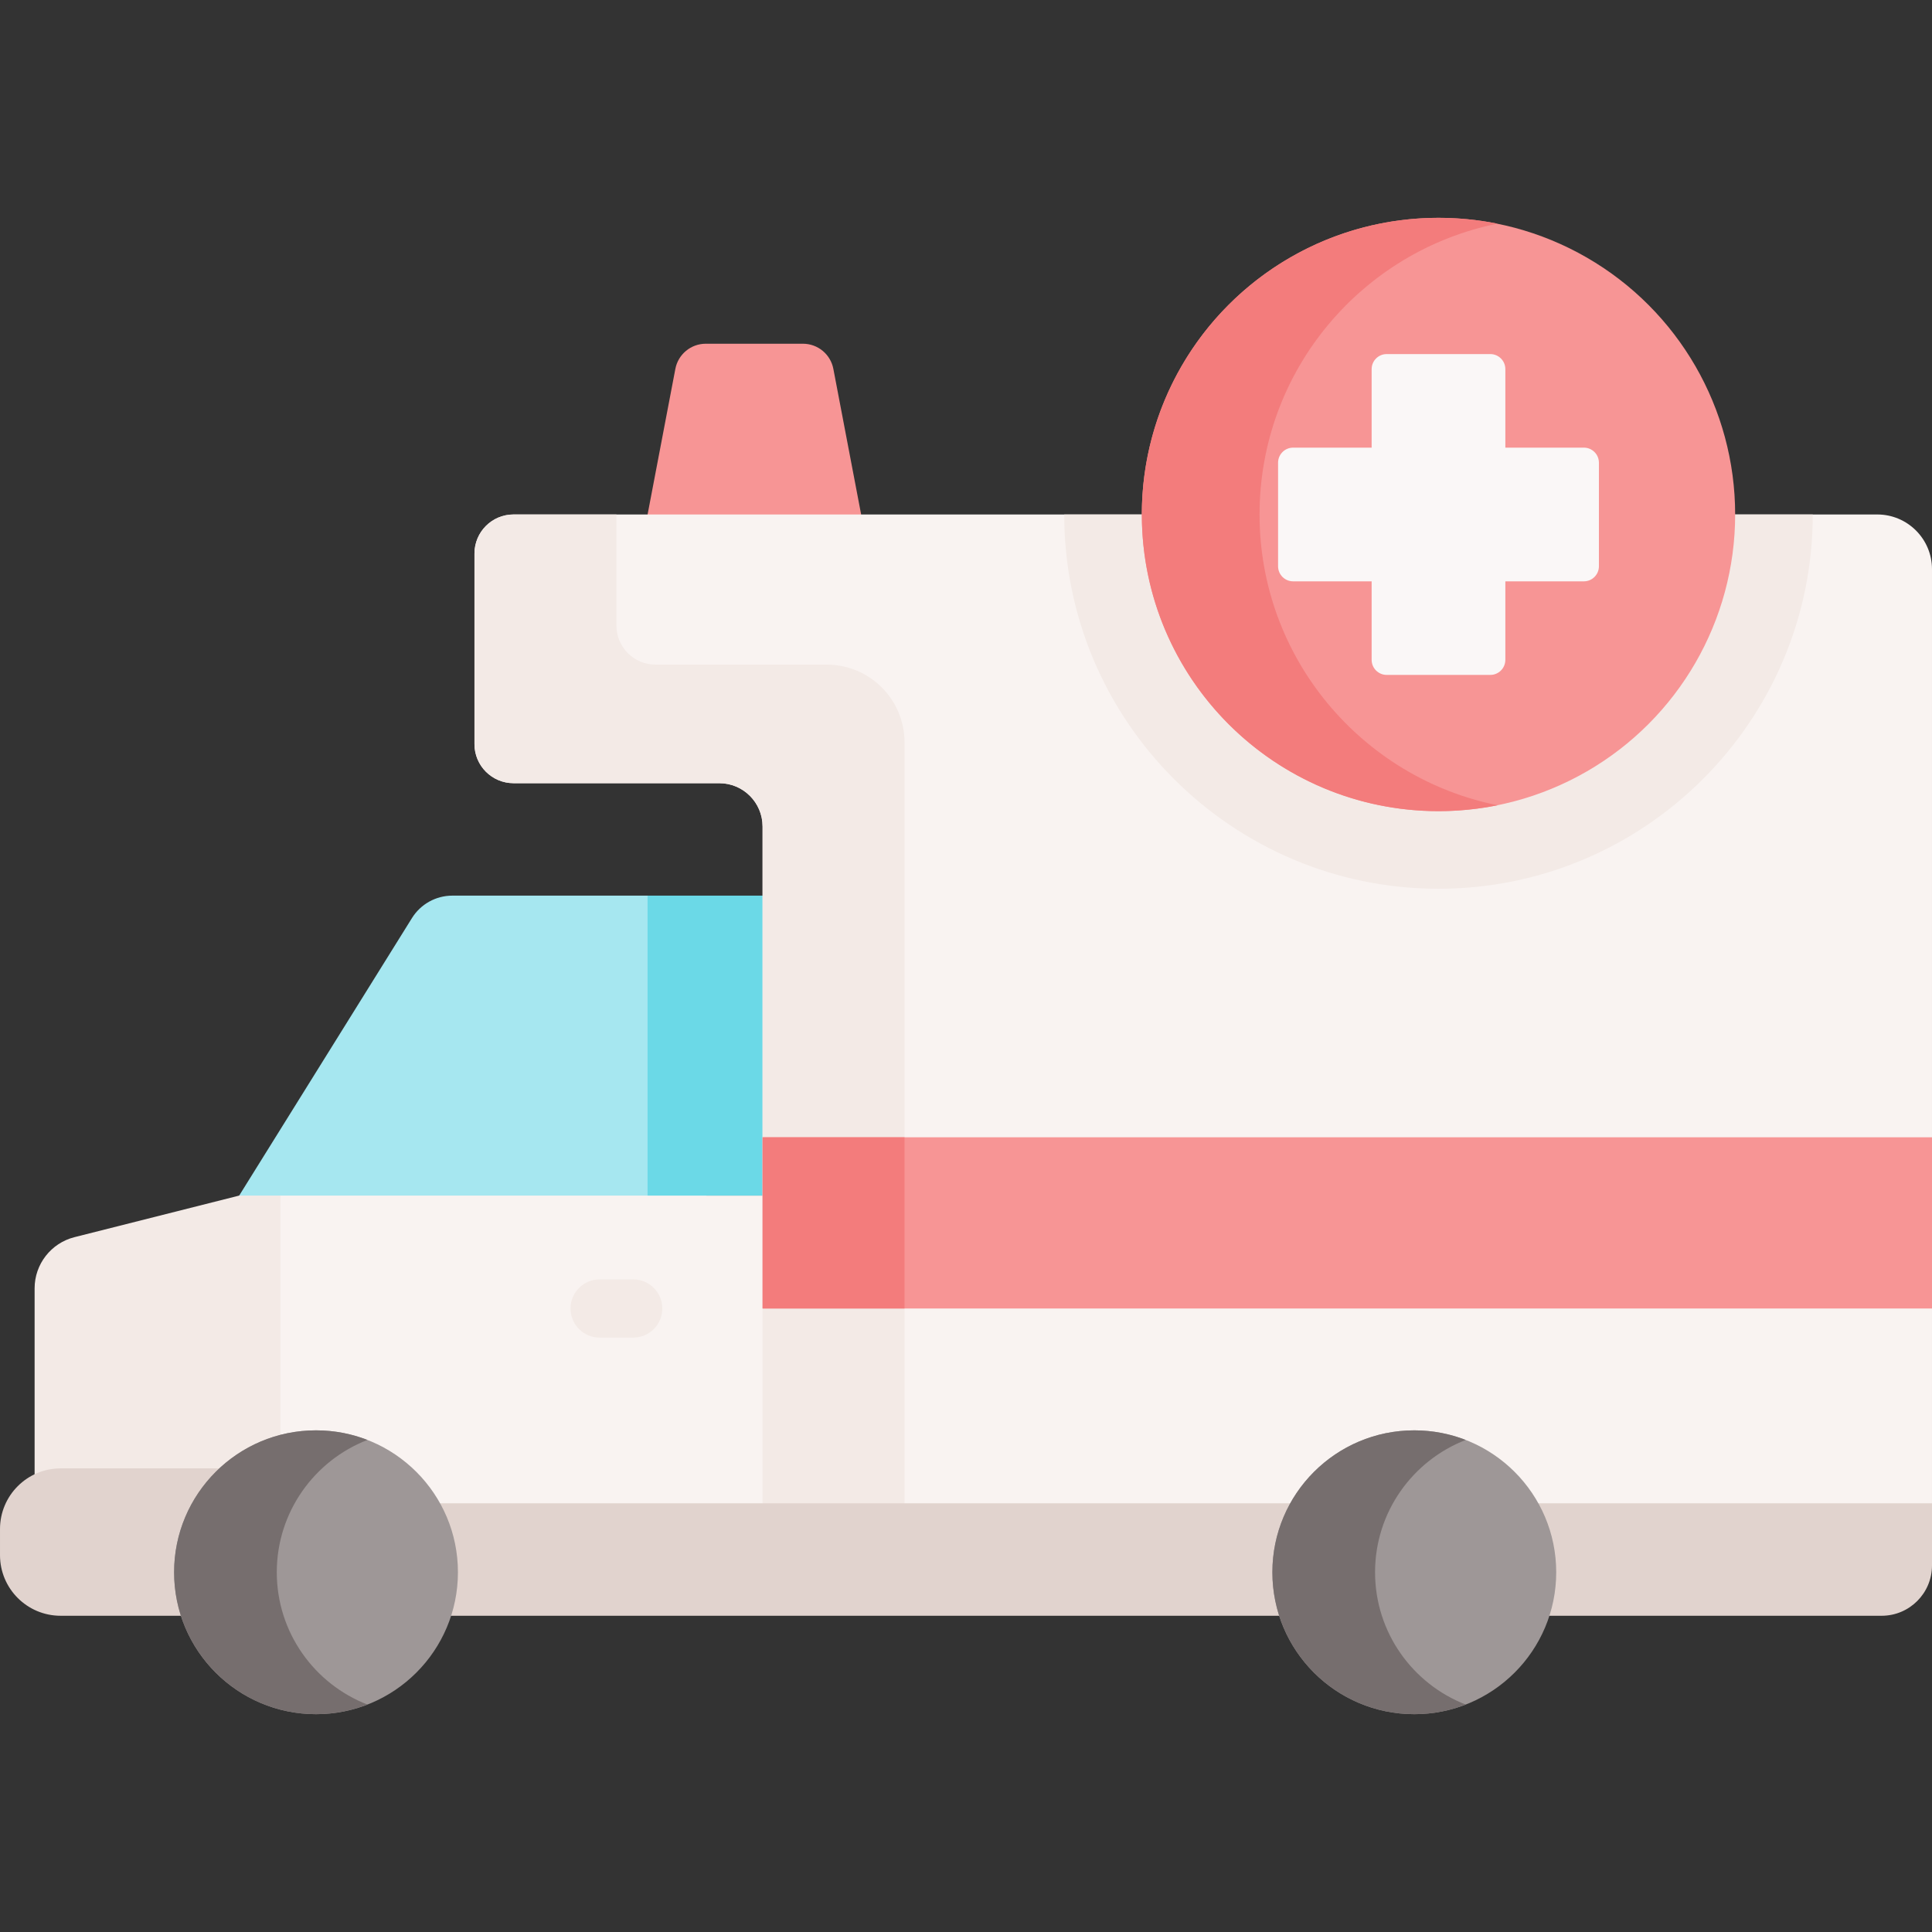 <svg id="Capa_1" enable-background="new 0 0 497.91 497.91" height="512" viewBox="0 0 497.91 497.91" width="512" xmlns="http://www.w3.org/2000/svg"><rect x="0" y="0" width="497.91" height="497.91" fill="#333333" stroke="none"/><g><path d="m214.771 95.07c-.718-3.763-4.008-6.485-7.839-6.485h-25.042c-3.831 0-7.121 2.722-7.839 6.485l-7.158 37.524 6.282 25.275h43.595l5.161-25.275z" fill="#f79595"/><path d="m166.89 230.821h-50.32c-4.23 0-8.17 2.19-10.4 5.78l-44.53 71.52-16.772 21.602h136.842l1.365-89.12z" fill="#a6e7f0"/><path d="m72.29 308.121-27.422 21.602v63.476l27.422-3.902v12.414h146.12l1.16-93.59z" fill="#f9f3f1"/><path d="m72.29 308.121v93.59h-63.37v-23.28-46.41c0-6.22 4.23-11.65 10.26-13.18l42.46-10.72z" fill="#f3eae6"/><g><g id="XMLID_861_"><g><g id="XMLID_860_"><g><path d="m220.53 230.821-.96 77.3h-52.68v-77.3z" fill="#6bd9e7"/></g></g></g></g><g><path d="m497.91 387.421v14.29h-301.38v-19.43-169.284c0-6.161-4.995-11.156-11.156-11.156h-53.024c-5.562 0-10.07-4.508-10.07-10.07v-49.11c0-5.562 4.508-10.07 10.07-10.07h131.92 212.91 6.63c7.787 0 14.1 6.313 14.1 14.1z" fill="#f9f3f1"/></g><path d="m196.53 401.711h36.582v-15.988-194.395c0-11.07-8.974-20.045-20.045-20.045h-44.135c-5.562 0-10.07-4.508-10.07-10.07v-28.622h-26.512c-5.562 0-10.07 4.508-10.07 10.07v49.11c0 5.562 4.509 10.07 10.07 10.07h53.023c6.161 0 11.156 4.995 11.156 11.156v169.284 19.43z" fill="#f3eae6"/><g><path d="m163.191 344.723h-8.658c-4.142 0-7.5-3.357-7.5-7.5s3.358-7.5 7.5-7.5h8.658c4.142 0 7.5 3.357 7.5 7.5s-3.358 7.5-7.5 7.5z" fill="#f3eae6"/></g><path d="m196.532 293.098h301.377v44.125h-301.377z" fill="#f79595"/><path d="m196.532 293.098h36.58v44.125h-36.58z" fill="#f37c7c"/><path d="m370.725 229.049c53.186 0 96.456-43.27 96.456-96.456 0 0 0-.001 0-.002h-192.912v.002c0 53.186 43.27 96.456 96.456 96.456z" fill="#f3eae6"/><circle cx="370.725" cy="132.593" fill="#f79595" r="76.456"/><path d="m324.608 132.593c0-37.031 26.36-67.913 61.318-74.951-4.904-.987-10.006-1.505-15.201-1.505-42.225 0-76.456 34.23-76.456 76.456s34.23 76.456 76.456 76.456c5.194 0 10.335-.531 15.238-1.519-34.957-7.037-61.355-37.906-61.355-74.937z" fill="#f37c7c"/><path d="m408.189 115.365h-20.235v-20.235c0-2.142-1.736-3.879-3.878-3.879h-26.699c-2.142 0-3.879 1.737-3.879 3.879v20.235h-20.235c-2.142 0-3.879 1.736-3.879 3.879v26.699c0 2.142 1.737 3.878 3.879 3.878h20.235v20.235c0 2.142 1.736 3.879 3.879 3.879h26.699c2.142 0 3.878-1.737 3.878-3.879v-20.235h20.235c2.142 0 3.879-1.737 3.879-3.878v-26.699c-.001-2.143-1.737-3.879-3.879-3.879z" fill="#faf7f7"/></g><g><path d="m497.91 387.421v16.01c0 7.17-5.81 12.98-12.98 12.98h-469.3c-8.63 0-15.63-6.99-15.63-15.62v-6.73c0-8.64 7-15.63 15.63-15.63h40.9 28.94v8.99h30.79z" fill="#e1d3ce"/></g><circle cx="81.443" cy="405.198" fill="#9e9797" r="36.575"/><circle cx="364.489" cy="405.198" fill="#9e9797" r="36.575"/><g fill="#766e6e"><path d="m71.332 405.198c0-15.532 9.706-28.796 23.363-34.1-4.105-1.594-8.584-2.475-13.252-2.475-20.2 0-36.575 16.375-36.575 36.575s16.375 36.575 36.575 36.575c4.668 0 9.148-.887 13.252-2.481-13.657-5.305-23.363-18.562-23.363-34.094z"/><path d="m354.378 405.198c0-15.532 9.705-28.793 23.362-34.097-4.105-1.594-8.583-2.478-13.251-2.478-20.2 0-36.575 16.375-36.575 36.575s16.375 36.575 36.575 36.575c4.668 0 9.146-.885 13.251-2.48-13.657-5.304-23.362-18.563-23.362-34.095z"/></g></g></svg>